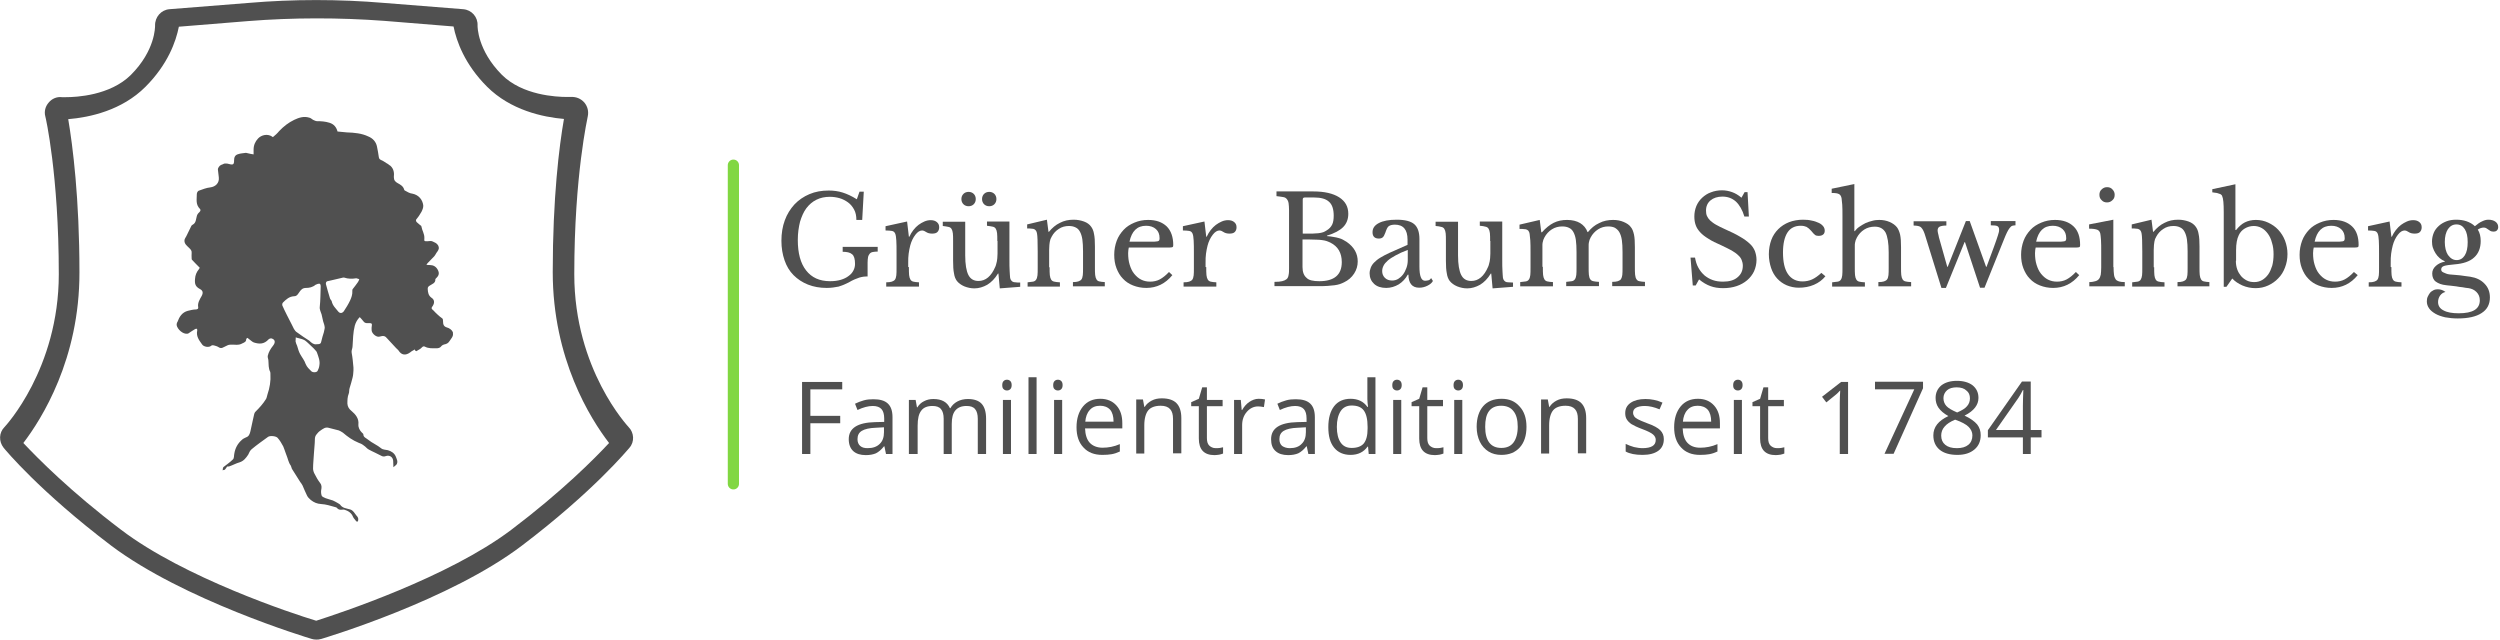 <?xml version="1.0" encoding="UTF-8" standalone="no"?>
<!DOCTYPE svg PUBLIC "-//W3C//DTD SVG 1.1//EN" "http://www.w3.org/Graphics/SVG/1.1/DTD/svg11.dtd">
<svg width="100%" height="100%" viewBox="0 0 1114 285" version="1.1" xmlns="http://www.w3.org/2000/svg" xmlns:xlink="http://www.w3.org/1999/xlink" xml:space="preserve" xmlns:serif="http://www.serif.com/" style="fill-rule:evenodd;clip-rule:evenodd;stroke-linecap:round;stroke-miterlimit:10;">
    <g>
        <path d="M140.9,285C140.2,285 139.5,284.9 138.9,284.7C136.5,284 81.6,267.3 49.5,243.1C17.7,219 2.3,200.4 1.6,199.5C-0.6,196.7 -0.5,192.8 2,190.3C2.3,190 26.2,164.4 26.2,122.2C26.2,77.8 20.3,52.1 20.2,51.9C19.6,49.7 20.2,47.4 21.7,45.7C23.1,44 25.3,43 27.6,43.3L29.4,43.3C33.9,43.3 49,42.6 58.3,33.4C69.2,22.5 69.1,12 69.1,11.4C69,7.6 71.8,4.4 75.5,4.1L110.8,1.3C130.7,-0.4 151,-0.4 171.1,1.3L206.4,4.1C210.2,4.4 213,7.6 212.8,11.4C212.8,11.8 212.7,22.3 223.6,33.3C232.8,42.5 248,43.2 252.5,43.2L254.5,43.2C256.7,43.1 258.8,43.9 260.4,45.7C261.8,47.4 262.4,49.6 261.9,51.9C261.9,52.2 255.9,78 255.9,122.2C255.9,164.7 279.9,190 280.1,190.3C282.6,192.8 282.8,196.9 280.5,199.5C279.8,200.3 264.4,219 232.6,243.1C200.5,267.5 145.4,284 143.2,284.7C142.1,285 141.6,285 140.9,285ZM10.4,197.4C17,204.4 31.4,219 54,236.1C82,257.4 130.2,273.4 140.9,276.6C151.5,273.2 199.7,257.3 227.8,236.1C250.4,219 264.9,204.4 271.4,197.4C263.1,186.6 246.3,160 246.3,121.2C246.3,88.1 249.2,64.9 251.3,53C241.9,52.2 227.5,49.1 217,38.6C207.1,28.7 203.4,18.4 202.1,11.8L171.3,9.3C151.1,7.8 130.7,7.8 110.5,9.4L79.7,11.9C78.4,18.5 74.8,28.7 64.8,38.7C54.3,49.2 40,52.3 30.4,53.1C32.4,64.9 35.4,88.3 35.4,121.3C35.5,160 18.5,186.8 10.4,197.4Z" style="fill:rgb(80,80,80);fill-rule:nonzero;"/>
        <path d="M113,68.8L113,66.7C113,64.7 113.7,63.1 115,61.7C116.4,60.2 119.3,59.3 121.6,61.1C122.6,60.3 123.6,59.4 124.4,58.4C126.4,56.3 128.6,54.6 131.1,53.4C133.2,52.4 135.4,51.7 137.7,52.4C138.4,52.5 139,53.1 139.5,53.4C140.1,53.7 140.8,54 141.3,54C143.1,54 144.9,54.1 146.8,54.7C148.8,55.3 149.9,56.7 150.4,58.6C151.8,58.7 153.2,58.9 154.6,59C157.8,59.1 161.2,59.4 164.1,60.8C166.1,61.6 167.6,63.2 168,65.4C168.3,66.9 168.6,68.5 168.8,70C168.9,70.7 169.2,71 169.8,71.3C170.9,71.7 171.9,72.6 172.9,73.1C173.3,73.4 173.6,73.7 174,73.9C175.5,75.3 175.7,77.1 175.5,78.9C175.5,80.3 176.1,81 177.2,81.6C178.5,82.3 179.7,83 180.1,84.5C180.1,84.6 180.2,84.8 180.4,84.9C181.5,85.5 182.6,86.2 183.8,86.3C186.7,86.9 188.3,89.1 188.6,91.5C188.7,92.5 188.2,93.6 187.8,94.4C187.1,95.7 186.3,96.8 185.4,97.9C185.3,98.2 185.4,98.7 185.7,99C186.1,99.4 186.7,99.8 187.2,100.3C187.5,100.4 187.8,100.7 187.8,101C188.1,102.8 189.2,104.2 189.1,106.2C189,107.5 189,107.5 190.4,107.5C191.2,107.5 192.1,107.2 192.8,107.6C193.6,108 194.6,108.3 195.2,109.3C195.8,110.4 195.6,111.1 194.9,112.1C194.3,112.8 194.1,113.5 193.5,114.2C192.5,115.3 191.4,116.3 190.4,117.4C190.3,117.5 190.3,117.7 190,118C190.6,118.1 191.1,118.1 191.5,118.1C193,118.1 194.2,118.7 195,120.1C195.8,121.5 195.7,122.6 194.6,123.7C194.3,124 194,124.3 194,124.4C194.1,126.2 192.6,126.5 191.6,127.2C190.9,127.6 190.5,128 190.6,128.9C190.7,130.4 190.9,131.7 192.3,132.7C193.6,133.5 193.7,134.9 192.9,136.2C192.1,137.3 192.1,137.5 193.2,138.4C193.8,139 194.2,139.5 194.9,140.1C195.6,140.8 196.4,141.4 197.1,141.9C197.4,142.2 197.4,142.7 197.4,143C197.4,144.7 197.8,145.5 199.1,145.9C200.2,146.2 201.3,146.9 201.8,148C201.9,148.6 201.9,149.3 201.7,149.8C201.4,150.6 200.7,151.3 200.3,152C199.7,153 198.9,153.3 197.9,153.5C197.5,153.6 197.1,153.8 196.8,154.1C196.1,155.1 195.3,155.2 194.3,155.2C192.6,155.2 190.9,155.3 189.4,154.5C188.4,153.9 187.9,155.1 187.2,155.5C186.6,155.8 186.1,156.2 185.5,156.5C185.4,156.5 185.1,156.2 184.9,156.1L184.9,155.7C184.2,156.1 183.5,156.4 182.8,157C180.8,158.5 178.9,158.3 177.6,156.2C177.3,155.8 176.9,155.5 176.5,155.1C175.2,153.7 174,152.4 172.7,151C171.6,149.6 170.9,149.5 169.1,150C167.8,150.4 165.7,148.7 165.6,147.2C165.5,146.5 165.6,145.7 165.7,145C165.8,144.3 165.6,144 164.9,144L163.8,144C163,144 162.4,143.9 161.8,143C161.4,142.4 160.8,141.9 160.3,141.3C159.2,142.4 158.5,143.7 158.1,145.1C157.3,148.2 157.3,151.3 157.1,154.3C157.1,155.3 156.5,156.1 156.7,157.2C157.1,159.3 157.3,161.5 157.5,163.8L157.5,165.1C157.4,166.2 157.4,167.2 157.1,168.3C156.7,169.8 156.3,171.4 155.8,172.9C155.5,173.7 155.7,174.7 155.4,175.4C154.8,176.9 154.8,178.3 154.8,179.9C154.9,181.3 155.6,182.3 156.6,183.1C158.4,184.6 160,186.5 159.7,189.1C159.6,190.5 160.3,191.8 161.2,192.7C161.5,193 161.9,193.3 161.9,193.5C161.9,194.9 163.2,195.2 164,195.9C165.8,197.4 168.1,198.3 169.9,199.8C170.6,200.4 171.9,200.4 172.8,200.6C174.3,201 175.7,201.9 176.3,203.3C176.7,204.4 177.6,205.8 176.6,207.1C176.3,207.4 175.9,207.7 175.3,208.2C175.3,207.1 175.2,206.2 175.2,205.4C175.1,203.7 173.7,202.7 172,203.2C171.3,203.5 170.6,203.5 169.9,203.1C168.1,202.1 166.1,201.3 164.3,200.3C163.5,199.9 162.9,199 162.2,198.6C161.5,198 160.7,197.6 159.8,197.3C157.1,196.2 154.9,194.6 152.8,192.8C152.2,192.4 151.5,192 151,191.8C149.6,191.4 148.1,191.1 146.7,190.7C145,190.1 143.9,191.1 142.6,192C142,192.4 141.5,193 141.1,193.5C140.5,194.2 140.3,194.9 140.3,195.9C140.3,197.9 140,199.8 139.9,201.9C139.8,204.1 139.5,206.5 139.5,208.8C139.5,209.6 139.8,210.5 140.2,211.2C140.9,212.6 141.7,214 142.7,215.3C143.5,216.4 143.3,217.4 143.1,218.5C143,219.3 143.1,220.3 143.4,221C143.7,221.4 144.4,221.7 145.1,222C146.1,222.4 147.2,222.6 148.3,223C149,223.3 149.7,223.7 150.4,224.1C150.8,224.4 151.2,224.5 151.5,224.8C152.6,226.5 154.4,226.5 156,227C157.4,227.4 158,228.7 158.8,229.7C159.4,230.3 159.8,231 159.6,231.8C159.6,232.1 159.5,232.4 159.3,232.4C159,232.4 158.7,232.4 158.6,232.1C158.2,231.5 157.6,231 157.3,230.3C156.6,228.5 155.1,227.6 153.4,227.1C153.1,227 152.8,227.1 152.6,227.1C151.6,227.2 150.8,227.2 150.1,226.3C150,226.2 149.8,226 149.5,226C147.4,225.4 145.2,224.7 143.1,224.6C141.3,224.5 139.9,223.9 138.5,222.8C137.8,222.2 137.1,221.5 136.8,220.8C136.1,219.4 135.5,217.9 134.8,216.3C134.5,215.7 134.1,215.2 133.8,214.8C132.5,212.8 131.4,211 130.2,209.1C129.9,208.7 129.9,208.1 129.6,207.6L129.6,207.5C128.5,206.1 128.3,204.3 127.6,202.7C127.5,202.4 127.3,202 127.2,201.6C126.9,200.8 126.6,199.8 126.2,198.9C125.5,197.6 124.7,196.2 123.7,195.1C123,194.3 120.3,194 119.4,194.7C116.9,196.5 114.5,198.2 112.1,200.2C111.4,200.8 111,201.7 110.6,202.6C109.6,204.1 108.6,205.4 106.8,206C105.3,206.4 103.7,207.3 102.2,207.8C101.9,207.9 101.5,207.9 101.2,207.9C100.9,208.3 100.6,208.9 100.2,209.3C100.1,209.4 99.5,209.4 99.2,209.6C99.3,209 99.3,208.3 99.6,208.1C101,207 102.5,206 103.8,204.7C104.4,204.1 104.2,203 104.4,202.2C104.8,199.7 105.9,197.6 107.9,195.9C108.3,195.5 109,195.2 109.6,194.9C110.9,194.5 111.3,193.4 111.6,192.1C111.9,190.6 112.3,189 112.6,187.5C112.9,186.5 113,185.4 113.3,184.4C113.4,184.1 113.6,183.7 113.7,183.6C115.5,181.8 117.2,180 118.6,177.7C118.9,177.1 119,176.3 119.2,175.7C120.2,172.8 120.7,169.8 120.5,166.7C120.5,166.4 120.5,166 120.4,165.7C119.6,164.2 119.7,162.3 119.6,160.7C119.6,160 119.2,159.4 119.3,158.6C119.7,156.8 120.6,155.4 121.7,154C122.8,152.6 122.7,151.3 121,150.8C120.7,150.7 120,150.9 119.7,151.2C117.7,153.4 115.6,153.4 113.1,152.6C112.3,152.3 111.6,151.5 110.7,150.9C110.6,150.8 110.3,150.5 110.1,150.6C110,150.7 109.7,151 109.7,151.2C109.7,152.3 108.9,152.6 108,153C106.2,154.1 104.4,153.4 102.5,153.6C101.8,153.6 101.1,154 100.5,154.3C99.5,154.7 98.7,155.6 97.4,154.7C96.8,154.3 96,154.1 95.3,153.9C95,153.8 94.5,153.8 94.2,154C93.2,155 90.7,154.6 90,153.4C88.7,151.6 87.3,149.8 87.9,147.2C87.9,146.9 87.8,146.5 87.8,146.5C87.5,146.5 87.2,146.5 87,146.6C86,147.2 84.9,147.9 83.9,148.6C83.8,148.6 83.6,148.7 83.5,148.7C81.5,149 79,146.7 78.7,144.8C78.7,144.4 78.8,143.8 79.1,143.4C79.9,141.2 81.1,139.2 83.7,138.5C85,138.2 86.1,137.9 87.2,137.9C87.9,137.9 88.5,137.6 88.3,136.8C88,135 89,133.4 89.8,132C90.6,130.6 90.5,129.5 89.1,128.8C87.1,127.7 86.7,126.6 86.9,124.3C87,122.6 87.6,121.2 88.6,120C88.9,119.7 88.9,119.4 89,119.3C87.7,118 86.6,116.9 85.5,115.7C85.4,115.6 85.4,115.3 85.4,115.1C85.4,114.3 85.3,113.6 85.4,112.7C85.5,111.7 85,111.2 84.3,110.5C83.3,109.5 82.1,108.7 82.2,107.1C82.2,106.4 82.8,105.8 83,105.3C83.7,103.8 84.5,102.2 85.2,100.8C85.3,100.5 85.6,100.2 85.9,100.1C87.4,99.3 87.3,97.6 87.7,96.3C87.8,95.7 88.3,95 88.8,94.6C89.4,94 89.5,93.5 89.1,93.1C87.1,91.1 87.7,88.9 87.7,86.5C87.7,85.9 88.1,85.2 88.5,85C90.2,84.4 91.9,83.7 93.7,83.5C96.1,83.2 97.8,81.5 97.5,79C97.4,77.9 97.2,76.8 97.1,75.6C97,74.9 97.8,73.8 98.5,73.5C98.9,73.4 99.5,73.1 99.9,72.9C100.3,72.8 100.9,72.9 101.3,72.9C102,73 102.6,73.3 103.3,73.3C104.3,73.3 104.3,72.3 104.3,71.6C104.3,70.1 104.7,69.1 106.1,68.7C107.2,68.3 108.5,68.3 109.6,68.1C111.4,68.5 112.1,68.7 113,68.8ZM141,153.4C142.7,153.4 143,153.1 143.2,152C143.5,150.7 143.9,149.3 144.3,148.1C144.4,147.4 144.7,146.6 144.7,145.9C144.6,144.9 144.3,144.1 144,143.2C143.7,142.2 143.6,141.1 143.3,140.1C143,139 142.3,138 142.5,136.6C142.8,133.7 142.8,130.6 142.9,127.6C142.9,126.6 142.6,126.2 141.6,126.5C141.3,126.6 140.9,126.8 140.6,126.9C139.3,128 137.8,128.3 136.4,128.3C134.9,128.3 134.2,129 133.5,130C132.9,130.8 132.4,132 131.1,132C128.9,132.1 127.5,133.4 126.1,134.8C125.8,135.1 125.7,135.6 125.8,136.1C126.4,137.5 127.1,138.9 127.8,140.3C128.5,141.7 129.3,143.2 130,144.6C130.7,145.9 131.1,147.4 132.5,148.2C134.3,149.5 136,150.7 137.8,151.8C138.9,152.9 139.9,153.6 141,153.4ZM145.2,126.5C145.8,128.6 146.3,130.7 147,132.8C147.1,133.4 147.7,133.8 147.8,134.2C148.2,136.2 149.6,137.4 150.7,138.8C151.5,139.8 152.5,139.6 153.2,138.7C154.2,137.2 155.2,135.6 156,133.9C156.6,132.6 157.1,131.2 157,129.7C157,129.4 157,129 157.1,128.9C157.9,127.8 158.8,126.8 159.5,125.7C159.8,125.3 159.9,124.9 160.1,124.4C159.7,124.3 159.3,124.1 158.8,124L158.7,124C156.9,124.3 155.2,124.3 153.4,123.7C153.1,123.6 152.8,123.7 152.4,123.8C150.4,124.2 148.5,124.8 146.4,125.2C145.6,125.3 145.2,125.5 145.2,126.5ZM131.8,150.3C131.8,151 131.7,151.6 131.7,152.1C131.8,152.8 132.1,153.4 132.4,154.1C132.8,155.4 133.1,156.6 133.7,157.7C134.5,159.2 135.7,160.6 136.2,162.2C136.8,163.6 137.7,164.4 138.7,165.4C139.4,166.1 141.1,166 141.5,165.3C141.9,164.5 142.2,163.8 142.3,162.9C142.7,160.8 141.9,159 141.2,157C141.1,156.6 140.6,156.2 140.2,155.7C139.9,155.3 139.5,155 139.1,154.6C138,153.6 137,152.5 135.9,151.7C134.9,151.1 133.8,150.9 132.7,150.6C132.5,150.6 132.2,150.5 131.8,150.3Z" style="fill:rgb(80,80,80);fill-rule:nonzero;"/>
    </g>
    <g>
        <path d="M368.4,128.3C365.3,128.3 362.5,127.8 360,126.8C357.5,125.8 355.4,124.4 353.6,122.6C351.8,120.8 350.5,118.6 349.6,116C348.7,113.4 348.2,110.5 348.2,107.3C348.2,104 348.7,100.9 349.7,98.2C350.7,95.4 352.2,93.1 354,91.1C355.9,89.1 358.1,87.6 360.7,86.5C363.3,85.4 366.1,84.9 369.3,84.9C371.5,84.9 373.6,85.2 375.5,85.8C377.4,86.4 379.6,87.4 381.8,88.8L383,85.4L384.9,85.4L384.2,98L381.6,98C381.6,96.2 381.3,94.7 380.6,93.4C379.9,92.1 379,91 377.9,90.2C376.8,89.4 375.5,88.7 374.1,88.3C372.7,87.9 371.2,87.7 369.8,87.7C367.6,87.7 365.6,88.1 363.8,89C362,89.9 360.6,91.1 359.3,92.8C358.1,94.4 357.2,96.5 356.5,98.8C355.9,101.2 355.5,103.9 355.5,106.9C355.5,112.8 356.7,117.3 359.2,120.5C361.7,123.7 365.2,125.3 369.9,125.3C371.7,125.3 373.2,125.1 374.6,124.7C376,124.3 377.2,123.7 378.1,123C379.1,122.3 379.8,121.5 380.3,120.5C380.8,119.5 381,118.6 381,117.6C381,115.5 380.6,114 379.7,113.3C378.8,112.5 377.4,112.2 375.5,112.2L375.5,110L391.1,110L391.1,112.1C390.2,112.1 389.5,112.2 388.9,112.3C388.3,112.4 387.8,112.7 387.5,113.1C387.2,113.5 386.9,114 386.8,114.6C386.7,115.2 386.6,116 386.6,117L386.6,123.2C385.9,123.2 385.3,123.2 384.7,123.3C384.1,123.4 383.5,123.5 382.9,123.7C382.3,123.9 381.6,124.2 380.8,124.5C380,124.8 379.2,125.3 378.1,125.9C376.8,126.6 375.3,127.2 373.7,127.7C372.2,128 370.4,128.3 368.4,128.3Z" style="fill:rgb(80,80,80);fill-rule:nonzero;"/>
        <path d="M405,119C405,120.5 405,121.7 405.1,122.6C405.2,123.5 405.4,124.1 405.7,124.6C406,125.1 406.5,125.4 407,125.5C407.6,125.6 408.4,125.8 409.5,125.8L409.5,127.7L394.9,127.7L394.9,125.8C396,125.8 396.8,125.7 397.4,125.5C398,125.3 398.5,125 398.8,124.6C399.1,124.2 399.3,123.5 399.4,122.7C399.5,121.9 399.5,120.8 399.5,119.4L399.5,113C399.5,110.5 399.5,108.6 399.4,107.2C399.3,105.8 399.2,104.8 398.9,104.1C398.6,103.4 398.1,103 397.4,102.9C396.7,102.8 395.8,102.7 394.6,102.7L394.6,100.8L404.2,98.7L405,105.5L405.2,105.5C405.7,104.4 406.3,103.4 407,102.5C407.7,101.6 408.5,100.8 409.3,100.2C410.1,99.6 411,99.1 411.9,98.7C412.8,98.3 413.8,98.1 414.7,98.1C415.9,98.1 416.8,98.4 417.5,99C418.2,99.6 418.5,100.3 418.5,101.3C418.5,102.2 418.2,102.9 417.7,103.4C417.2,103.9 416.4,104.1 415.3,104.1C414.7,104.1 414.2,104 413.8,103.9C413.4,103.8 413,103.6 412.7,103.4C412.4,103.2 412.1,103.1 411.8,102.9C411.5,102.8 411.2,102.7 410.9,102.7C409.9,102.7 408.9,103.3 407.9,104.6C406.9,105.9 406.1,107.5 405.6,109.4C405.3,110.5 405.1,111.7 404.9,113C404.7,114.3 404.7,115.7 404.7,117.2L404.7,119L405,119Z" style="fill:rgb(80,80,80);fill-rule:nonzero;"/>
        <path d="M444.4,107.4C444.4,105.9 444.4,104.7 444.3,103.9C444.2,103 444,102.4 443.7,101.9C443.4,101.4 442.9,101.1 442.3,101C441.7,100.9 440.9,100.7 439.8,100.6L439.8,98.7L449.8,98.7L449.8,115.6C449.8,117.7 449.8,119.4 449.9,120.7C450,122 450,123 450.1,123.7C450.2,124.2 450.3,124.6 450.5,124.8C450.7,125.1 450.9,125.3 451.2,125.5C451.5,125.7 452,125.8 452.5,125.8C453,125.9 453.7,125.9 454.6,125.9L454.6,127.8L445.5,128.5L444.9,121.9L444.7,121.9C443.3,124.2 441.7,125.8 439.9,126.9C438.1,127.9 436.2,128.5 434.2,128.5C432.7,128.5 431.2,128.2 429.7,127.6C428.3,127 427.2,126.2 426.4,125.2C425.8,124.4 425.3,123.3 425.1,121.8C424.8,120.4 424.7,118.5 424.7,116.2L424.7,107.5C424.7,106 424.7,104.8 424.6,104C424.5,103.1 424.3,102.5 424,102C423.7,101.5 423.2,101.2 422.6,101.1C422,101 421.2,100.8 420.1,100.7L420.1,98.8L430.1,98.8L430.1,113.8C430.1,117.8 430.6,120.7 431.5,122.5C432.4,124.3 433.9,125.2 436,125.2C439.2,125.2 441.7,123.1 443.5,118.9C443.7,118.5 443.8,118.1 443.9,117.7C444,117.3 444.1,116.9 444.2,116.5C444.3,116.1 444.3,115.6 444.4,115C444.4,114.5 444.5,113.8 444.5,113L444.5,107.4L444.4,107.4ZM428.4,88.7C428.4,87.8 428.7,87 429.3,86.4C429.9,85.8 430.7,85.5 431.6,85.5C432.5,85.5 433.3,85.8 433.9,86.4C434.5,87 434.8,87.8 434.8,88.7C434.8,89.6 434.5,90.4 433.9,91C433.3,91.6 432.5,91.9 431.6,91.9C430.7,91.9 429.9,91.6 429.3,91C428.7,90.4 428.4,89.6 428.4,88.7ZM437.6,88.7C437.6,87.8 437.9,87 438.5,86.4C439.1,85.8 439.9,85.5 440.8,85.5C441.7,85.5 442.5,85.8 443.1,86.4C443.7,87 444,87.8 444,88.7C444,89.6 443.7,90.4 443.1,91C442.5,91.6 441.7,91.9 440.8,91.9C439.9,91.9 439.1,91.6 438.5,91C437.9,90.4 437.6,89.6 437.6,88.7Z" style="fill:rgb(80,80,80);fill-rule:nonzero;"/>
        <path d="M467.7,119.1C467.7,120.6 467.7,121.8 467.8,122.6C467.9,123.5 468.1,124.1 468.4,124.6C468.7,125.1 469.2,125.4 469.8,125.5C470.4,125.6 471.2,125.8 472.3,125.8L472.3,127.7L457.9,127.7L457.9,125.8C458.9,125.7 459.7,125.6 460.3,125.5C460.9,125.4 461.4,125.1 461.7,124.6C462,124.2 462.2,123.5 462.3,122.7C462.4,121.9 462.4,120.8 462.4,119.4L462.4,112.1C462.4,107.7 462.3,105.1 462.1,104.1C462,103.6 461.9,103.2 461.7,102.9C461.5,102.6 461.3,102.4 461,102.2C460.7,102 460.2,101.9 459.7,101.9C459.2,101.8 458.5,101.8 457.7,101.8L457.7,100L466.5,97.9L467.2,103.3L467.4,103.3C468.8,101.6 470.4,100.2 472.3,99.3C474.2,98.3 476.2,97.9 478.4,97.9C480.1,97.9 481.6,98.2 483,98.7C484.4,99.2 485.5,100 486.2,101C486.8,101.8 487.3,102.9 487.5,104.3C487.8,105.6 487.9,107.5 487.9,109.8L487.9,119C487.9,120.5 487.9,121.7 488,122.5C488.1,123.4 488.3,124 488.6,124.5C488.9,125 489.3,125.3 489.9,125.4C490.5,125.5 491.3,125.7 492.3,125.7L492.3,127.6L478.1,127.6L478.1,125.7C479.1,125.7 479.9,125.6 480.5,125.4C481.1,125.2 481.6,124.9 481.9,124.5C482.2,124.1 482.4,123.4 482.5,122.6C482.6,121.8 482.6,120.7 482.6,119.3L482.6,112C482.6,109.9 482.5,108.1 482.3,106.7C482.1,105.3 481.7,104.1 481.2,103.2C480.7,102.3 480.1,101.7 479.2,101.3C478.4,100.9 477.4,100.7 476.3,100.7C474.7,100.7 473.1,101.1 471.8,102C470.4,102.9 469.4,104 468.6,105.5C468.4,105.9 468.3,106.2 468.1,106.5C468,106.8 467.9,107.2 467.8,107.7C467.7,108.1 467.7,108.6 467.6,109.2C467.6,109.8 467.5,110.5 467.5,111.4L467.5,119.1L467.7,119.1Z" style="fill:rgb(80,80,80);fill-rule:nonzero;"/>
        <path d="M522.4,122.6C519.3,126.4 515.4,128.3 510.8,128.3C508.6,128.3 506.7,127.9 504.9,127.2C503.1,126.5 501.6,125.5 500.4,124.2C499.1,122.9 498.2,121.3 497.5,119.5C496.8,117.7 496.5,115.7 496.5,113.5C496.5,111.3 496.9,109.2 497.6,107.3C498.3,105.4 499.4,103.8 500.7,102.4C502,101 503.6,100 505.5,99.2C507.4,98.4 509.4,98 511.6,98C515.2,98 517.9,99 519.9,100.9C521.8,102.8 522.8,105.6 522.8,109.2C522.8,109.7 522.7,110 522.5,110.1C522.3,110.2 521.8,110.3 521.1,110.3L503,110.3C502.9,110.6 502.9,111 502.8,111.4C502.8,111.8 502.7,112.3 502.7,112.8C502.7,114.7 502.9,116.4 503.4,118C503.9,119.6 504.5,120.9 505.4,122C506.3,123.1 507.3,124 508.5,124.6C509.7,125.2 511,125.5 512.5,125.5C514,125.5 515.5,125.2 516.8,124.5C518.1,123.8 519.5,122.7 520.9,121.2L522.4,122.6ZM513.4,107.7C514.1,107.7 514.7,107.7 515.2,107.6C515.6,107.6 516,107.5 516.2,107.4C516.4,107.3 516.6,107.1 516.6,106.9C516.7,106.7 516.7,106.4 516.7,106.1C516.7,104.4 516.2,103.1 515.1,102.1C514,101.1 512.5,100.6 510.7,100.6C506.7,100.6 504.3,103 503.3,107.7L513.4,107.7Z" style="fill:rgb(80,80,80);fill-rule:nonzero;"/>
        <path d="M537.5,119C537.5,120.5 537.5,121.7 537.6,122.6C537.7,123.5 537.9,124.1 538.2,124.6C538.5,125.1 539,125.4 539.5,125.5C540.1,125.6 540.9,125.8 542,125.8L542,127.7L527.4,127.7L527.4,125.8C528.5,125.8 529.3,125.7 529.9,125.5C530.5,125.3 531,125 531.3,124.6C531.6,124.2 531.8,123.5 531.9,122.7C532,121.9 532,120.8 532,119.4L532,113C532,110.5 532,108.6 531.9,107.2C531.8,105.8 531.7,104.8 531.4,104.1C531.1,103.4 530.6,103 529.9,102.9C529.2,102.8 528.3,102.7 527.1,102.7L527.1,100.8L536.7,98.7L537.5,105.5L537.7,105.5C538.2,104.4 538.8,103.4 539.5,102.5C540.2,101.6 541,100.8 541.8,100.2C542.6,99.6 543.5,99.1 544.4,98.7C545.3,98.3 546.3,98.1 547.2,98.1C548.4,98.1 549.3,98.4 550,99C550.7,99.6 551,100.3 551,101.3C551,102.2 550.7,102.9 550.2,103.4C549.7,103.9 548.9,104.1 547.8,104.1C547.2,104.1 546.7,104 546.3,103.9C545.9,103.8 545.5,103.6 545.2,103.4C544.9,103.2 544.6,103.1 544.3,102.9C544,102.8 543.7,102.7 543.4,102.7C542.4,102.7 541.4,103.3 540.4,104.6C539.4,105.9 538.6,107.5 538.1,109.4C537.8,110.5 537.6,111.7 537.4,113C537.2,114.3 537.2,115.7 537.2,117.2L537.2,119L537.5,119Z" style="fill:rgb(80,80,80);fill-rule:nonzero;"/>
        <path d="M567.9,127.7L567.9,125.6C569.3,125.6 570.5,125.5 571.3,125.3C572.2,125.1 572.8,124.8 573.3,124.4C573.8,124 574.1,123.3 574.2,122.5C574.4,121.7 574.4,120.6 574.4,119.4L574.4,93.7C574.4,92.4 574.3,91.4 574.2,90.6C574.1,89.8 573.8,89.2 573.4,88.7C573,88.2 572.5,87.9 571.7,87.8C570.9,87.7 570,87.5 568.8,87.4L568.8,85.3L585.2,85.3C590.2,85.3 594,86.2 596.7,87.9C599.5,89.7 600.8,92.1 600.8,95.3C600.8,97.7 600,99.7 598.5,101.2C597,102.7 594.6,104 591.3,105L591.3,105.2C592.4,105.3 593.4,105.4 594.3,105.6C595.1,105.7 595.9,105.9 596.6,106.1C597.3,106.3 597.9,106.5 598.4,106.8C599,107.1 599.5,107.4 600.1,107.8C603.4,110.1 605,113 605,116.5C605,118.4 604.5,120.2 603.4,121.9C602.3,123.6 600.8,124.9 598.9,125.8C598.3,126.1 597.6,126.4 597,126.6C596.3,126.8 595.6,127 594.7,127.1C593.8,127.2 592.8,127.3 591.6,127.4C590.4,127.5 589.1,127.5 587.5,127.5L567.9,127.5L567.9,127.7ZM583.4,104.1C584.5,104.1 585.5,104.1 586.3,104C587.1,104 587.7,103.9 588.3,103.8C588.8,103.7 589.3,103.6 589.8,103.4C590.2,103.2 590.7,103 591.1,102.7C592.3,102 593.1,101.1 593.6,100.1C594.1,99.1 594.3,97.7 594.3,96.1C594.3,93.2 593.6,91.1 592.2,89.9C590.8,88.6 588.6,88 585.6,88L581.4,88C580.8,88 580.5,88.3 580.5,88.9L580.5,104.1L583.4,104.1ZM587.9,125.3C594.5,125.3 597.9,122.5 597.9,116.8C597.9,112.7 596.2,109.8 592.8,108.1C592.2,107.8 591.6,107.6 591.1,107.4C590.5,107.2 589.9,107.1 589.2,107C588.5,106.9 587.6,106.8 586.6,106.8C585.6,106.8 584.4,106.7 582.9,106.7L580.4,106.7L580.4,119C580.4,121.2 581,122.8 582.2,123.8C583.2,124.9 585.2,125.3 587.9,125.3Z" style="fill:rgb(80,80,80);fill-rule:nonzero;"/>
        <path d="M627.2,109.1L627.2,106.8C627.2,102.3 625.3,100.1 621.5,100.1C620.9,100.1 620.3,100.2 619.9,100.3C619.5,100.4 619.1,100.6 618.8,100.8C618.5,101.1 618.2,101.4 618,101.9C617.8,102.4 617.5,103 617.3,103.7C616.9,104.8 616.5,105.5 616.1,105.8C615.7,106.1 615.2,106.3 614.4,106.3C612.6,106.3 611.6,105.4 611.6,103.5C611.6,101.7 612.5,100.4 614.4,99.4C616.3,98.4 618.9,97.9 622.4,97.9C626.1,97.9 628.7,98.6 630.2,99.9C631.7,101.2 632.5,103.4 632.5,106.5L632.5,118.8C632.5,123 633.3,125.1 635,125.1C635.5,125.1 636,125 636.5,124.9C637,124.8 637.4,124.4 637.7,123.9L638.5,125.2C638.1,126 637.3,126.7 636.1,127.3C634.9,127.9 633.7,128.2 632.4,128.2C630.8,128.2 629.6,127.7 628.8,126.7C628,125.7 627.6,124.2 627.6,122.4L627.3,122.4C626.3,124.2 625,125.6 623.3,126.7C621.6,127.7 619.7,128.3 617.7,128.3C615.4,128.3 613.6,127.7 612.3,126.5C611,125.3 610.3,123.7 610.3,121.8C610.3,120.9 610.5,120.1 610.8,119.3C611.1,118.5 611.6,117.7 612.3,117C613,116.3 613.9,115.5 615.1,114.8C616.2,114.1 617.6,113.4 619.3,112.6L627.2,109.1ZM627.2,111.4C625.1,112.2 623.3,113 621.9,113.8C620.5,114.6 619.3,115.3 618.4,116.1C617.5,116.9 616.9,117.6 616.5,118.4C616.1,119.2 615.9,120 615.9,120.8C615.9,122 616.3,123 617.1,123.8C617.9,124.6 619,125 620.3,125C621.3,125 622.1,124.8 623,124.3C623.8,123.8 624.5,123.2 625.2,122.3C625.8,121.5 626.3,120.5 626.7,119.4C627.1,118.3 627.3,117.1 627.3,115.9L627.3,111.4L627.2,111.4Z" style="fill:rgb(80,80,80);fill-rule:nonzero;"/>
        <path d="M664,107.4C664,105.9 664,104.7 663.9,103.9C663.8,103 663.6,102.4 663.3,101.9C663,101.4 662.5,101.1 661.9,101C661.3,100.8 660.5,100.7 659.4,100.6L659.4,98.7L669.4,98.7L669.4,115.6C669.4,117.7 669.4,119.4 669.5,120.7C669.6,122 669.6,123 669.7,123.7C669.8,124.2 669.9,124.6 670.1,124.8C670.3,125.1 670.5,125.3 670.8,125.5C671.1,125.7 671.6,125.8 672.1,125.8C672.6,125.8 673.3,125.9 674.2,125.9L674.2,127.8L665.1,128.5L664.5,121.9L664.3,121.9C662.9,124.2 661.3,125.8 659.5,126.9C657.7,127.9 655.8,128.5 653.8,128.5C652.3,128.5 650.8,128.2 649.3,127.6C647.9,127 646.8,126.2 646,125.2C645.4,124.4 644.9,123.3 644.7,121.8C644.4,120.4 644.3,118.5 644.3,116.2L644.3,107.5C644.3,106 644.3,104.8 644.2,104C644.1,103.1 643.9,102.5 643.6,102C643.3,101.5 642.8,101.2 642.2,101.1C641.6,100.9 640.8,100.8 639.7,100.7L639.7,98.8L649.7,98.8L649.7,113.8C649.7,117.8 650.2,120.7 651.1,122.5C652,124.3 653.5,125.2 655.6,125.2C658.8,125.2 661.3,123.1 663.1,118.9C663.3,118.5 663.4,118.1 663.5,117.7C663.6,117.3 663.7,116.9 663.8,116.5C663.9,116.1 663.9,115.6 664,115C664,114.5 664.1,113.8 664.1,113L664.1,107.4L664,107.4Z" style="fill:rgb(80,80,80);fill-rule:nonzero;"/>
        <path d="M687.5,118.9C687.5,120.4 687.5,121.7 687.6,122.5C687.7,123.3 687.9,124 688.2,124.5C688.5,125 689,125.3 689.5,125.4C690.1,125.5 690.9,125.7 692,125.7L692,127.6L677.4,127.6L677.4,125.7C678.5,125.6 679.3,125.5 679.9,125.4C680.5,125.3 681,125 681.3,124.5C681.6,124.1 681.8,123.4 681.9,122.6C682,121.8 682,120.7 682,119.3L682,112.3C682,110.2 682,108.5 681.9,107.1C681.8,105.7 681.7,104.8 681.6,104.2C681.5,103.7 681.4,103.3 681.2,103.1C681.1,102.8 680.8,102.6 680.5,102.4C680.2,102.2 679.7,102.1 679.2,102.1C678.7,102 678,102 677.1,102L677.1,100.1L686.1,98L686.8,103.5L687.1,103.5C688.8,101.6 690.5,100.2 692.3,99.3C694.1,98.4 696.1,98 698.3,98C700.6,98 702.6,98.5 704.1,99.4C705.6,100.3 706.8,101.7 707.4,103.4L707.6,103.4C709,101.7 710.6,100.3 712.6,99.4C714.5,98.4 716.6,98 718.8,98C720.5,98 722.1,98.3 723.5,98.9C724.9,99.5 726,100.2 726.7,101.2C727.4,102 727.8,103.2 728.1,104.5C728.4,105.8 728.5,107.8 728.5,110.1L728.5,118.8C728.5,120.3 728.5,121.5 728.6,122.4C728.7,123.3 728.9,124 729.2,124.4C729.5,124.9 729.9,125.2 730.5,125.3C731.1,125.4 731.9,125.6 733,125.6L733,127.5L718.4,127.5L718.4,125.6C719.4,125.6 720.3,125.5 720.9,125.3C721.5,125.1 722,124.8 722.3,124.4C722.6,123.9 722.8,123.3 722.9,122.5C723,121.7 723,120.6 723,119.2L723,112.3C723,110.2 722.9,108.4 722.7,107C722.5,105.6 722.1,104.4 721.6,103.5C721.1,102.6 720.4,102 719.6,101.5C718.8,101.1 717.8,100.9 716.6,100.9C715,100.9 713.5,101.3 712.1,102.2C710.7,103.1 709.6,104.3 708.8,105.8C708.6,106.2 708.5,106.5 708.3,106.9C708.2,107.2 708.1,107.6 708,108.1C707.9,108.5 707.9,109 707.9,109.6L707.9,118.8C707.9,120.3 707.9,121.5 708,122.4C708.1,123.3 708.3,124 708.6,124.4C708.9,124.9 709.4,125.2 710,125.3C710.6,125.4 711.5,125.6 712.5,125.6L712.5,127.5L697.9,127.5L697.9,125.6C698.9,125.5 699.8,125.4 700.4,125.3C701,125.2 701.5,124.9 701.8,124.4C702.1,124 702.3,123.3 702.4,122.5C702.5,121.7 702.5,120.6 702.5,119.2L702.5,112.3C702.5,110.2 702.4,108.4 702.2,106.9C702,105.5 701.6,104.3 701.1,103.4C700.6,102.5 700,101.9 699.1,101.5C698.3,101.1 697.3,100.9 696.1,100.9C694.5,100.9 692.9,101.3 691.5,102.2C690.1,103.1 689,104.3 688.2,105.8C688,106.2 687.9,106.5 687.7,106.9C687.6,107.2 687.5,107.6 687.4,108.1C687.3,108.5 687.3,109 687.3,109.6L687.3,118.9L687.5,118.9Z" style="fill:rgb(80,80,80);fill-rule:nonzero;"/>
        <path d="M753.3,114.8L755.3,114.8C755.6,116.4 756,117.9 756.8,119.3C757.5,120.6 758.4,121.7 759.5,122.7C760.6,123.6 761.8,124.3 763.2,124.8C764.6,125.3 766.1,125.5 767.8,125.5C770.5,125.5 772.7,124.9 774.2,123.6C775.8,122.3 776.6,120.6 776.6,118.4C776.6,117.5 776.4,116.6 776.1,115.9C775.8,115.1 775.3,114.4 774.5,113.7C773.8,113 772.8,112.3 771.6,111.6C770.4,110.9 768.8,110.2 767,109.3C764.7,108.3 762.8,107.4 761.3,106.4C759.8,105.5 758.5,104.5 757.6,103.5C756.7,102.5 756,101.5 755.6,100.3C755.2,99.2 755,97.9 755,96.5C755,94.8 755.3,93.3 755.9,91.8C756.5,90.4 757.4,89.1 758.5,88.1C759.6,87.1 760.9,86.2 762.4,85.7C763.9,85.1 765.6,84.8 767.3,84.8C768.9,84.8 770.4,85.1 771.8,85.6C773.2,86.1 774.6,86.9 776,88.1L777.4,85.6L778.7,85.6L779.3,96.5L777.3,96.5C776.4,93.5 775.1,91.3 773.5,89.8C771.8,88.3 769.8,87.6 767.5,87.6C765.3,87.6 763.5,88.2 762.2,89.3C760.9,90.4 760.2,91.9 760.2,93.8C760.2,94.7 760.3,95.5 760.6,96.2C760.9,96.9 761.4,97.6 762,98.2C762.7,98.8 763.5,99.5 764.6,100.1C765.7,100.7 767,101.4 768.6,102.1C771.3,103.3 773.6,104.4 775.4,105.5C777.2,106.5 778.6,107.6 779.7,108.6C780.8,109.6 781.5,110.7 782,111.9C782.4,113.1 782.7,114.3 782.7,115.8C782.7,117.6 782.3,119.3 781.6,120.9C780.9,122.4 779.8,123.8 778.5,124.9C777.2,126 775.6,126.9 773.8,127.5C772,128.1 770,128.4 767.8,128.4C765.7,128.4 763.8,128.1 762.2,127.5C760.5,126.9 758.8,125.9 757.1,124.5L755.6,127.2L754.3,127.2L753.3,114.8Z" style="fill:rgb(80,80,80);fill-rule:nonzero;"/>
        <path d="M813.4,123.1C812.1,124.7 810.4,126 808.3,126.9C806.2,127.8 804,128.2 801.5,128.2C799.6,128.2 797.8,127.8 796.1,127.1C794.5,126.4 793.1,125.4 791.9,124.1C790.7,122.8 789.8,121.2 789.2,119.4C788.6,117.6 788.2,115.5 788.2,113.3C788.2,111 788.6,108.8 789.3,106.9C790,105 791.1,103.4 792.4,102.1C793.7,100.8 795.4,99.7 797.2,99C799,98.3 801.2,97.9 803.4,97.9C804.8,97.9 806.1,98 807.3,98.3C808.5,98.5 809.5,98.9 810.4,99.3C811.3,99.7 811.9,100.2 812.4,100.8C812.9,101.4 813.1,102.1 813.1,102.8C813.1,103.5 812.9,104.1 812.4,104.5C811.9,104.9 811.3,105.1 810.4,105.1C809.7,105.1 809.2,105 808.8,104.7C808.4,104.4 807.8,103.8 807.1,102.9C806.4,102.1 805.7,101.5 805,101.1C804.3,100.8 803.5,100.6 802.4,100.6C799.8,100.6 797.8,101.6 796.5,103.6C795.2,105.6 794.5,108.6 794.5,112.5C794.5,116.7 795.2,119.9 796.7,122.1C798.2,124.3 800.4,125.4 803.2,125.4C804.7,125.4 806.2,125.1 807.5,124.5C808.8,123.9 810.2,122.9 811.6,121.6L813.4,123.1Z" style="fill:rgb(80,80,80);fill-rule:nonzero;"/>
        <path d="M826.5,119C826.5,120.5 826.5,121.7 826.6,122.6C826.7,123.5 826.9,124.1 827.2,124.6C827.5,125.1 828,125.4 828.5,125.5C829.1,125.6 829.9,125.8 831,125.8L831,127.7L816.4,127.7L816.4,125.8C817.5,125.7 818.3,125.6 818.9,125.5C819.5,125.4 820,125.1 820.3,124.6C820.6,124.2 820.8,123.5 820.9,122.7C821,121.9 821,120.8 821,119.4L821,96.4C821,94.2 821,92.5 820.9,91.2C820.8,89.9 820.7,88.9 820.6,88.3C820.5,87.9 820.4,87.5 820.2,87.2C820,86.9 819.8,86.7 819.5,86.5C819.2,86.3 818.7,86.2 818.2,86.1C817.7,86 817,86 816.2,86L816.2,84.1L826.3,82L826.3,103L826.5,103C827,102.3 827.7,101.6 828.6,101C829.5,100.4 830.3,99.9 831.3,99.4C832.3,99 833.3,98.6 834.3,98.4C835.3,98.1 836.4,98 837.4,98C839.1,98 840.6,98.3 842,98.9C843.4,99.5 844.5,100.3 845.3,101.3C845.9,102.1 846.4,103.3 846.7,104.6C847,106 847.1,107.8 847.1,110.2L847.1,119C847.1,120.5 847.1,121.7 847.2,122.5C847.3,123.4 847.5,124 847.8,124.5C848.1,125 848.6,125.3 849.1,125.4C849.7,125.5 850.5,125.7 851.6,125.7L851.6,127.6L837,127.6L837,125.7C838,125.7 838.9,125.6 839.5,125.4C840.1,125.2 840.6,124.9 840.9,124.5C841.2,124.1 841.4,123.4 841.5,122.6C841.6,121.8 841.6,120.7 841.6,119.3L841.6,112.4C841.6,108.3 841.1,105.4 840.2,103.6C839.2,101.9 837.7,101 835.4,101C833.7,101 832.1,101.4 830.7,102.3C829.3,103.2 828.2,104.4 827.4,105.9C827.2,106.3 827.1,106.7 826.9,107C826.8,107.3 826.7,107.7 826.6,108.2C826.5,108.6 826.5,109.1 826.5,109.7L826.5,119Z" style="fill:rgb(80,80,80);fill-rule:nonzero;"/>
        <path d="M867.1,128.3L865.1,128.3L858,105.4C857.7,104.4 857.4,103.5 857.1,102.9C856.8,102.3 856.5,101.8 856.1,101.4C855.7,101 855.2,100.8 854.7,100.7C854.1,100.6 853.5,100.5 852.7,100.5L852.7,98.6L867.3,98.6L867.3,100.5C865.9,100.5 864.9,100.7 864.3,101C863.7,101.3 863.4,101.9 863.4,102.7C863.4,103.1 863.5,103.5 863.6,104C863.7,104.5 863.9,105.1 864,105.8L867.7,118.9L867.9,118.9L876,98.5L877.7,98.5L885,118.9L885.2,118.9L888.5,110C888.9,108.8 889.3,107.8 889.6,106.9C889.9,106.1 890.1,105.4 890.3,104.8C890.5,104.2 890.6,103.8 890.7,103.4C890.8,103 890.8,102.7 890.8,102.4C890.8,101.6 890.6,101.1 890.1,100.8C889.6,100.5 888.6,100.4 887.1,100.4L887.1,98.5L898.1,98.5L898.1,100.4C897.6,100.4 897.1,100.5 896.7,100.6C896.3,100.7 895.9,101.1 895.5,101.6C895.1,102.1 894.7,102.8 894.3,103.6C893.9,104.4 893.4,105.6 892.8,107.1L884.3,128.2L882.3,128.2L875.6,107.9L875.4,107.9L867.1,128.3Z" style="fill:rgb(80,80,80);fill-rule:nonzero;"/>
        <path d="M926.5,122.6C923.4,126.4 919.5,128.3 914.9,128.3C912.7,128.3 910.8,127.9 909,127.2C907.2,126.5 905.7,125.5 904.5,124.2C903.2,122.9 902.3,121.3 901.6,119.5C900.9,117.7 900.6,115.7 900.6,113.5C900.6,111.3 901,109.2 901.7,107.3C902.4,105.4 903.5,103.8 904.8,102.4C906.1,101 907.7,100 909.6,99.2C911.5,98.4 913.5,98 915.7,98C919.3,98 922,99 924,100.9C926,102.8 926.9,105.6 926.9,109.2C926.9,109.7 926.8,110 926.6,110.1C926.4,110.2 925.9,110.3 925.2,110.3L907.1,110.3C907,110.6 907,111 906.9,111.4C906.9,111.8 906.8,112.3 906.8,112.8C906.8,114.7 907,116.4 907.5,118C908,119.6 908.6,120.9 909.5,122C910.4,123.1 911.4,124 912.6,124.6C913.8,125.2 915.1,125.5 916.6,125.5C918.1,125.5 919.6,125.2 920.9,124.5C922.2,123.8 923.6,122.7 925,121.2L926.5,122.6ZM917.4,107.7C918.1,107.7 918.7,107.7 919.2,107.6C919.6,107.6 920,107.5 920.2,107.4C920.4,107.3 920.6,107.1 920.6,106.9C920.7,106.7 920.7,106.4 920.7,106.1C920.7,104.4 920.2,103.1 919.1,102.1C918,101.1 916.5,100.6 914.7,100.6C910.7,100.6 908.3,103 907.3,107.7L917.4,107.7Z" style="fill:rgb(80,80,80);fill-rule:nonzero;"/>
        <path d="M941.8,119C941.8,120.4 941.9,121.6 942,122.4C942.1,123.3 942.4,123.9 942.7,124.4C943,124.9 943.6,125.2 944.2,125.4C944.9,125.6 945.7,125.7 946.8,125.7L946.8,127.6L931,127.6L931,125.7C932.1,125.7 933,125.5 933.7,125.3C934.4,125.1 934.9,124.8 935.3,124.3C935.7,123.8 935.9,123.2 936.1,122.4C936.2,121.6 936.3,120.5 936.3,119.2L936.3,112.2C936.3,110.1 936.3,108.3 936.2,106.9C936.1,105.5 936,104.6 935.9,104.1C935.7,103.3 935.3,102.7 934.6,102.4C933.9,102.1 932.7,101.9 930.9,101.9L930.9,100L941.7,97.9L941.7,119L941.8,119ZM935.5,86.8C935.5,85.8 935.8,85 936.5,84.4C937.2,83.7 938,83.4 938.9,83.4C939.9,83.4 940.7,83.7 941.3,84.4C942,85.1 942.3,85.9 942.3,86.8C942.3,87.8 942,88.6 941.3,89.2C940.6,89.9 939.8,90.2 938.9,90.2C937.9,90.2 937.1,89.9 936.5,89.2C935.8,88.6 935.5,87.8 935.5,86.8Z" style="fill:rgb(80,80,80);fill-rule:nonzero;"/>
        <path d="M959.9,119.1C959.9,120.6 959.9,121.8 960,122.6C960.1,123.5 960.3,124.1 960.6,124.6C960.9,125.1 961.4,125.4 962,125.5C962.6,125.6 963.4,125.8 964.5,125.8L964.5,127.7L950.1,127.7L950.1,125.8C951.1,125.7 951.9,125.6 952.5,125.5C953.1,125.4 953.6,125.1 953.9,124.6C954.2,124.1 954.4,123.5 954.5,122.7C954.6,121.9 954.6,120.8 954.6,119.4L954.6,112.1C954.6,107.7 954.5,105.1 954.3,104.1C954.2,103.6 954.1,103.2 953.9,102.9C953.7,102.6 953.5,102.4 953.2,102.2C952.9,102 952.4,101.9 951.9,101.9C951.4,101.8 950.7,101.8 949.9,101.8L949.9,100L958.7,97.9L959.4,103.3L959.6,103.3C961,101.6 962.6,100.2 964.5,99.3C966.4,98.3 968.4,97.9 970.6,97.9C972.3,97.9 973.8,98.2 975.2,98.7C976.6,99.2 977.7,100 978.4,101C979,101.8 979.5,102.9 979.7,104.3C980,105.6 980.1,107.5 980.1,109.8L980.1,119C980.1,120.5 980.1,121.7 980.2,122.5C980.3,123.4 980.5,124 980.8,124.5C981.1,125 981.5,125.3 982.1,125.4C982.7,125.5 983.5,125.7 984.5,125.7L984.5,127.6L970.3,127.6L970.3,125.7C971.3,125.7 972.1,125.6 972.7,125.4C973.3,125.2 973.8,124.9 974.1,124.5C974.4,124.1 974.6,123.4 974.7,122.6C974.8,121.8 974.8,120.7 974.8,119.3L974.8,112C974.8,109.9 974.7,108.1 974.5,106.7C974.3,105.3 973.9,104.1 973.4,103.2C972.9,102.3 972.3,101.7 971.4,101.3C970.6,100.9 969.6,100.7 968.5,100.7C966.8,100.7 965.3,101.1 964,102C962.6,102.9 961.6,104 960.8,105.5C960.6,105.9 960.5,106.2 960.3,106.5C960.2,106.8 960.1,107.2 960,107.7C959.9,108.2 959.9,108.6 959.8,109.2C959.8,109.8 959.7,110.5 959.7,111.4L959.7,119.1L959.9,119.1Z" style="fill:rgb(80,80,80);fill-rule:nonzero;"/>
        <path d="M996.1,102.5L996.4,102.5C997.6,101 998.9,99.8 1000.3,99.1C1001.7,98.4 1003.4,98 1005.2,98C1007.2,98 1009,98.4 1010.7,99.2C1012.4,100 1013.9,101 1015.2,102.4C1016.5,103.8 1017.5,105.4 1018.2,107.2C1018.9,109.1 1019.3,111 1019.3,113.2C1019.3,115.4 1018.9,117.4 1018.2,119.2C1017.5,121.1 1016.5,122.7 1015.2,124C1013.9,125.4 1012.4,126.4 1010.7,127.2C1009,128 1007.1,128.4 1005.1,128.4C1003,128.4 1001.1,128 999.2,127.2C997.4,126.4 995.9,125.4 994.7,124.1L992.1,127.8L990.9,127.8L990.9,94.5C990.9,90.8 990.7,88.4 990.2,87.4C990.1,87.1 990,86.9 989.8,86.8C989.7,86.6 989.4,86.5 989.1,86.4C988.8,86.3 988.4,86.2 987.9,86C987.4,85.9 986.7,85.8 985.8,85.7L985.8,84.3L996.1,82.1L996.1,102.5ZM996.3,116.2C996.3,117.6 996.5,118.9 996.9,120C997.3,121.2 997.9,122.1 998.6,123C999.3,123.8 1000.2,124.5 1001.2,125C1002.2,125.5 1003.3,125.7 1004.5,125.7C1005.8,125.7 1006.9,125.4 1008,124.8C1009,124.2 1009.9,123.4 1010.7,122.3C1011.5,121.2 1012,119.9 1012.5,118.4C1012.9,116.9 1013.1,115.2 1013.1,113.3C1013.1,111.4 1012.9,109.7 1012.4,108.2C1012,106.6 1011.4,105.3 1010.6,104.2C1009.8,103.1 1008.9,102.2 1007.8,101.6C1006.7,101 1005.5,100.7 1004.3,100.7C1002.8,100.7 1001.5,101.1 1000.3,101.8C999.1,102.5 998.2,103.5 997.6,104.8C996.8,106.4 996.4,108.6 996.4,111.5L996.4,116.2L996.3,116.2Z" style="fill:rgb(80,80,80);fill-rule:nonzero;"/>
        <path d="M1050.6,122.6C1047.5,126.4 1043.6,128.3 1039,128.3C1036.8,128.3 1034.9,127.9 1033.1,127.2C1031.3,126.5 1029.8,125.5 1028.6,124.2C1027.3,122.9 1026.4,121.3 1025.7,119.5C1025,117.7 1024.7,115.7 1024.7,113.5C1024.7,111.3 1025.1,109.2 1025.8,107.3C1026.5,105.4 1027.6,103.8 1028.9,102.4C1030.2,101 1031.8,100 1033.7,99.2C1035.6,98.4 1037.6,98 1039.8,98C1043.4,98 1046.1,99 1048.1,100.9C1050.1,102.8 1051,105.6 1051,109.2C1051,109.7 1050.9,110 1050.7,110.1C1050.5,110.2 1050,110.3 1049.3,110.3L1031,110.3C1030.9,110.6 1030.9,111 1030.8,111.4C1030.8,111.8 1030.7,112.3 1030.7,112.8C1030.7,114.7 1030.9,116.4 1031.4,118C1031.9,119.6 1032.5,120.9 1033.4,122C1034.3,123.1 1035.3,124 1036.5,124.6C1037.7,125.2 1039,125.5 1040.5,125.5C1042,125.5 1043.5,125.2 1044.8,124.5C1046.1,123.8 1047.5,122.7 1048.9,121.2L1050.6,122.6ZM1041.5,107.7C1042.2,107.7 1042.8,107.7 1043.3,107.6C1043.7,107.6 1044.1,107.5 1044.3,107.4C1044.5,107.3 1044.7,107.1 1044.7,106.9C1044.8,106.7 1044.8,106.4 1044.8,106.1C1044.8,104.4 1044.3,103.1 1043.2,102.1C1042.1,101.1 1040.6,100.6 1038.8,100.6C1034.8,100.6 1032.4,103 1031.4,107.7L1041.5,107.7Z" style="fill:rgb(80,80,80);fill-rule:nonzero;"/>
        <path d="M1065.6,119C1065.6,120.5 1065.6,121.7 1065.7,122.6C1065.8,123.5 1066,124.1 1066.3,124.6C1066.6,125.1 1067.1,125.4 1067.6,125.5C1068.2,125.6 1069,125.8 1070.1,125.8L1070.1,127.7L1055.5,127.7L1055.5,125.8C1056.6,125.8 1057.4,125.7 1058,125.5C1058.6,125.3 1059.1,125 1059.4,124.6C1059.7,124.2 1059.9,123.5 1060,122.7C1060.1,121.9 1060.1,120.8 1060.1,119.4L1060.1,113C1060.1,110.5 1060.1,108.6 1060,107.2C1059.9,105.8 1059.8,104.8 1059.5,104.1C1059.2,103.4 1058.7,103 1058,102.9C1057.3,102.8 1056.4,102.7 1055.2,102.7L1055.2,100.8L1064.8,98.7L1065.6,105.5L1065.8,105.5C1066.3,104.4 1066.9,103.4 1067.6,102.5C1068.3,101.6 1069.1,100.8 1069.9,100.2C1070.7,99.6 1071.6,99.1 1072.5,98.7C1073.4,98.3 1074.4,98.1 1075.3,98.1C1076.5,98.1 1077.4,98.4 1078.1,99C1078.8,99.6 1079.1,100.3 1079.1,101.3C1079.1,102.2 1078.8,102.9 1078.3,103.4C1077.8,103.9 1077,104.1 1075.9,104.1C1075.3,104.1 1074.8,104 1074.4,103.9C1074,103.8 1073.6,103.6 1073.3,103.4C1073,103.2 1072.7,103.1 1072.4,102.9C1072.1,102.8 1071.8,102.7 1071.5,102.7C1070.5,102.7 1069.5,103.3 1068.5,104.6C1067.5,105.9 1066.7,107.5 1066.2,109.4C1065.9,110.5 1065.7,111.7 1065.5,113C1065.3,114.3 1065.3,115.7 1065.3,117.2L1065.3,119L1065.6,119Z" style="fill:rgb(80,80,80);fill-rule:nonzero;"/>
        <path d="M1091.7,122.3C1092.6,122.4 1093.4,122.4 1094.1,122.5C1094.8,122.6 1095.6,122.6 1096.3,122.7C1097,122.8 1097.7,122.9 1098.4,123C1099.1,123.1 1099.9,123.2 1100.7,123.3C1103.3,123.7 1105.5,124.7 1107.1,126.4C1108.7,128 1109.5,130.1 1109.5,132.5C1109.5,135.6 1108.3,137.9 1105.8,139.5C1103.4,141.1 1099.8,141.9 1095.2,141.9C1093.1,141.9 1091.3,141.7 1089.6,141.4C1087.9,141 1086.4,140.5 1085.2,139.8C1084,139.1 1083,138.3 1082.4,137.4C1081.7,136.4 1081.4,135.4 1081.4,134.3C1081.4,133.5 1081.5,132.8 1081.8,132.2C1082.1,131.6 1082.4,131 1082.8,130.5C1083.2,130 1083.8,129.6 1084.4,129.3C1085,129 1085.6,128.9 1086.3,128.9C1087.5,128.9 1088.7,129.3 1089.7,130.1C1088.7,130.3 1087.9,130.9 1087.3,131.7C1086.7,132.6 1086.4,133.5 1086.4,134.6C1086.4,136.2 1087.2,137.5 1088.8,138.3C1090.4,139.2 1092.7,139.6 1095.6,139.6C1101.9,139.6 1105,137.7 1105,133.8C1105,132.3 1104.5,131.1 1103.5,130.1C1102.5,129.1 1101.3,128.6 1100,128.4C1099.1,128.3 1098.2,128.2 1097.3,128C1096.4,127.9 1095.4,127.8 1094.5,127.6C1093.6,127.5 1092.8,127.4 1092,127.3C1091.2,127.2 1090.6,127.2 1090.1,127.1C1088,126.9 1086.5,126.3 1085.4,125.5C1084.3,124.7 1083.8,123.4 1083.8,121.9C1083.8,120.6 1084.3,119.5 1085.4,118.5C1086.5,117.5 1087.8,116.9 1089.4,116.6L1089.4,116.4C1088.6,116.1 1087.8,115.6 1087.1,115C1086.4,114.4 1085.8,113.7 1085.3,112.9C1084.8,112.1 1084.4,111.3 1084.1,110.4C1083.8,109.5 1083.7,108.6 1083.7,107.6C1083.7,106.2 1084,104.9 1084.5,103.7C1085,102.5 1085.8,101.5 1086.8,100.6C1087.8,99.7 1088.9,99.1 1090.2,98.6C1091.5,98.1 1093,97.9 1094.5,97.9C1096.1,97.9 1097.6,98.1 1099.1,98.6C1100.5,99.1 1101.8,99.8 1102.8,100.8C1104,99.8 1105.1,99 1106.1,98.6C1107.1,98.1 1108,97.9 1108.8,97.9C1110.1,97.9 1111.2,98.2 1112,98.8C1112.8,99.4 1113.2,100.2 1113.2,101.2C1113.2,101.8 1113,102.3 1112.6,102.7C1112.2,103.1 1111.7,103.2 1111,103.2C1110.5,103.2 1110.1,103.1 1109.7,102.9L1107.9,101.7C1107.6,101.5 1107.2,101.4 1106.8,101.4C1105.9,101.4 1105,101.7 1104.1,102.3C1105,103.7 1105.4,105.4 1105.4,107.4C1105.4,110.5 1104.4,113 1102.5,114.7C1100.6,116.5 1097.6,117.5 1093.8,117.8C1091.6,118 1090,118.2 1089.1,118.5C1088.2,118.8 1087.8,119.3 1087.8,120.1C1087.8,120.7 1088.1,121.1 1088.8,121.4C1089.5,121.7 1090.4,122.2 1091.7,122.3ZM1094.7,115.9C1096.2,115.9 1097.4,115.2 1098.3,113.8C1099.2,112.4 1099.6,110.4 1099.6,107.9C1099.6,105.4 1099.2,103.5 1098.3,102.1C1097.4,100.7 1096.2,100 1094.6,100C1093,100 1091.8,100.7 1090.8,102.1C1089.9,103.5 1089.4,105.4 1089.4,107.8C1089.4,110.2 1089.9,112.2 1090.8,113.6C1091.9,115.1 1093.1,115.9 1094.7,115.9Z" style="fill:rgb(80,80,80);fill-rule:nonzero;"/>
    </g>
    <g>
        <path d="M361.1,202.3L357.4,202.3L357.4,170.2L375.3,170.2L375.3,173.5L361.1,173.5L361.1,185.3L374.4,185.3L374.4,188.6L361.1,188.6L361.1,202.3Z" style="fill:rgb(80,80,80);fill-rule:nonzero;"/>
        <path d="M394.8,202.3L394.1,198.9L393.9,198.9C392.7,200.4 391.5,201.4 390.3,202C389.1,202.5 387.6,202.8 385.8,202.8C383.4,202.8 381.5,202.2 380.2,201C378.9,199.8 378.2,198 378.2,195.7C378.2,190.8 382.1,188.3 389.9,188.1L394,188L394,186.5C394,184.6 393.6,183.2 392.8,182.3C392,181.4 390.7,180.9 388.9,180.9C386.9,180.9 384.6,181.5 382.1,182.7L381,179.9C382.2,179.3 383.5,178.8 384.9,178.4C386.3,178 387.7,177.9 389.2,177.9C392.1,177.9 394.2,178.5 395.6,179.8C397,181.1 397.7,183.1 397.7,185.9L397.7,202.3L394.8,202.3ZM386.6,199.7C388.9,199.7 390.7,199.1 392,197.8C393.3,196.6 393.9,194.8 393.9,192.6L393.9,190.4L390.3,190.6C387.4,190.7 385.3,191.2 384,192C382.7,192.8 382.1,194 382.1,195.7C382.1,197 382.5,198 383.3,198.7C384.1,199.4 385.1,199.7 386.6,199.7Z" style="fill:rgb(80,80,80);fill-rule:nonzero;"/>
        <path d="M435.7,202.3L435.7,186.6C435.7,184.7 435.3,183.2 434.5,182.3C433.7,181.3 432.4,180.9 430.7,180.9C428.4,180.9 426.8,181.6 425.7,182.9C424.6,184.2 424.1,186.2 424.1,188.9L424.1,202.3L420.5,202.3L420.5,186.6C420.5,184.7 420.1,183.2 419.3,182.3C418.5,181.3 417.2,180.9 415.5,180.9C413.2,180.9 411.5,181.6 410.5,183C409.4,184.4 408.9,186.6 408.9,189.7L408.9,202.3L405,202.3L405,178.2L408,178.2L408.6,181.5L408.8,181.5C409.5,180.3 410.5,179.4 411.7,178.8C413,178.1 414.4,177.8 415.9,177.8C419.7,177.8 422.1,179.2 423.3,181.9L423.5,181.9C424.2,180.6 425.3,179.6 426.6,178.9C427.9,178.2 429.5,177.8 431.3,177.8C434,177.8 436.1,178.5 437.4,179.9C438.7,181.3 439.4,183.5 439.4,186.6L439.4,202.3L435.7,202.3Z" style="fill:rgb(80,80,80);fill-rule:nonzero;"/>
        <path d="M446.6,171.6C446.6,170.8 446.8,170.2 447.2,169.8C447.6,169.4 448.1,169.2 448.7,169.2C449.3,169.2 449.8,169.4 450.2,169.8C450.6,170.2 450.8,170.8 450.8,171.6C450.8,172.4 450.6,173 450.2,173.4C449.8,173.8 449.3,174 448.7,174C448.1,174 447.6,173.8 447.2,173.4C446.8,173.1 446.6,172.5 446.6,171.6ZM450.5,202.3L446.9,202.3L446.9,178.2L450.5,178.2L450.5,202.3Z" style="fill:rgb(80,80,80);fill-rule:nonzero;"/>
        <rect x="458.3" y="168.1" width="3.6" height="34.2" style="fill:rgb(80,80,80);fill-rule:nonzero;"/>
        <path d="M469.3,171.6C469.3,170.8 469.5,170.2 469.9,169.8C470.3,169.4 470.8,169.2 471.4,169.2C472,169.2 472.5,169.4 472.9,169.8C473.3,170.2 473.5,170.8 473.5,171.6C473.5,172.4 473.3,173 472.9,173.4C472.5,173.8 472,174 471.4,174C470.8,174 470.3,173.8 469.9,173.4C469.5,173.1 469.3,172.5 469.3,171.6ZM473.3,202.3L469.7,202.3L469.7,178.2L473.3,178.2L473.3,202.3Z" style="fill:rgb(80,80,80);fill-rule:nonzero;"/>
        <path d="M491.2,202.7C487.6,202.7 484.8,201.6 482.8,199.4C480.7,197.2 479.7,194.2 479.7,190.4C479.7,186.5 480.7,183.4 482.6,181.1C484.5,178.8 487.1,177.7 490.3,177.7C493.3,177.7 495.7,178.7 497.5,180.7C499.3,182.7 500.1,185.3 500.1,188.6L500.1,190.9L483.5,190.9C483.6,193.7 484.3,195.9 485.6,197.3C486.9,198.7 488.9,199.5 491.3,199.5C493.9,199.5 496.5,199 499,197.9L499,201.2C497.7,201.8 496.5,202.2 495.3,202.4C494.2,202.6 492.8,202.7 491.2,202.7ZM490.2,180.8C488.3,180.8 486.7,181.4 485.6,182.7C484.4,184 483.8,185.7 483.6,187.9L496.2,187.9C496.2,185.6 495.7,183.8 494.7,182.6C493.6,181.4 492.1,180.8 490.2,180.8Z" style="fill:rgb(80,80,80);fill-rule:nonzero;"/>
        <path d="M522.7,202.3L522.7,186.7C522.7,184.7 522.3,183.3 521.4,182.3C520.5,181.3 519.1,180.8 517.2,180.8C514.7,180.8 512.8,181.5 511.7,182.8C510.6,184.1 509.9,186.4 509.9,189.5L509.9,202.1L506.3,202.1L506.3,178L509.3,178L509.9,181.3L510.1,181.3C510.8,180.1 511.9,179.2 513.2,178.5C514.5,177.8 516,177.5 517.7,177.5C520.6,177.5 522.8,178.2 524.2,179.6C525.6,181 526.4,183.2 526.4,186.3L526.4,202L522.7,202L522.7,202.3Z" style="fill:rgb(80,80,80);fill-rule:nonzero;"/>
        <path d="M541.7,199.7C542.3,199.7 543,199.7 543.6,199.6C544.2,199.5 544.7,199.4 545,199.3L545,202.1C544.6,202.3 544,202.4 543.3,202.6C542.5,202.7 541.8,202.8 541.2,202.8C536.5,202.8 534.2,200.3 534.2,195.4L534.2,181L530.8,181L530.8,179.2L534.2,177.7L535.7,172.6L537.8,172.6L537.8,178.2L544.8,178.2L544.8,181L537.8,181L537.8,195.2C537.8,196.7 538.1,197.8 538.8,198.5C539.5,199.2 540.5,199.7 541.7,199.7Z" style="fill:rgb(80,80,80);fill-rule:nonzero;"/>
        <path d="M560.8,177.7C561.9,177.7 562.8,177.8 563.7,178L563.2,181.4C562.2,181.2 561.3,181.1 560.6,181.1C558.7,181.1 557,181.9 555.6,183.5C554.2,185.1 553.5,187.1 553.5,189.4L553.5,202.3L549.9,202.3L549.9,178.2L552.9,178.2L553.3,182.7L553.5,182.7C554.4,181.1 555.5,179.9 556.7,179.1C557.9,178.3 559.3,177.7 560.8,177.7Z" style="fill:rgb(80,80,80);fill-rule:nonzero;"/>
        <path d="M583,202.3L582.3,198.9L582.1,198.9C580.9,200.4 579.7,201.4 578.5,202C577.3,202.5 575.8,202.8 574,202.8C571.6,202.8 569.7,202.2 568.4,201C567,199.8 566.4,198 566.4,195.7C566.4,190.8 570.3,188.3 578.1,188.1L582.2,188L582.2,186.5C582.2,184.6 581.8,183.2 581,182.3C580.2,181.4 578.9,180.9 577.1,180.9C575.1,180.9 572.8,181.5 570.3,182.7L569.2,179.9C570.4,179.3 571.7,178.8 573.1,178.4C574.5,178 575.9,177.9 577.4,177.9C580.3,177.9 582.4,178.5 583.8,179.8C585.2,181.1 585.9,183.1 585.9,185.9L585.9,202.3L583,202.3ZM574.7,199.7C577,199.7 578.8,199.1 580,197.8C581.3,196.6 581.9,194.8 581.9,192.6L581.9,190.4L578.3,190.6C575.4,190.7 573.3,191.2 572,192C570.7,192.8 570.1,194 570.1,195.7C570.1,197 570.5,198 571.3,198.7C572.2,199.3 573.3,199.7 574.7,199.7Z" style="fill:rgb(80,80,80);fill-rule:nonzero;"/>
        <path d="M609.6,199L609.4,199C607.7,201.4 605.2,202.7 601.8,202.7C598.7,202.7 596.2,201.6 594.5,199.5C592.7,197.3 591.9,194.3 591.9,190.3C591.9,186.3 592.8,183.2 594.5,181C596.2,178.8 598.7,177.7 601.8,177.7C605.1,177.7 607.6,178.9 609.3,181.3L609.6,181.3L609.4,179.6L609.3,177.9L609.3,168.1L612.9,168.1L612.9,202.3L609.9,202.3L609.6,199ZM602.3,199.6C604.8,199.6 606.6,198.9 607.7,197.6C608.8,196.2 609.4,194.1 609.4,191L609.4,190.2C609.4,186.8 608.8,184.4 607.7,182.9C606.6,181.4 604.8,180.7 602.3,180.7C600.2,180.7 598.5,181.5 597.4,183.2C596.3,184.9 595.7,187.2 595.7,190.2C595.7,193.3 596.3,195.6 597.4,197.2C598.5,198.8 600.1,199.6 602.3,199.6Z" style="fill:rgb(80,80,80);fill-rule:nonzero;"/>
        <path d="M620.4,171.6C620.4,170.8 620.6,170.2 621,169.8C621.4,169.4 621.9,169.2 622.5,169.2C623.1,169.2 623.6,169.4 624,169.8C624.4,170.2 624.6,170.8 624.6,171.6C624.6,172.4 624.4,173 624,173.4C623.6,173.8 623.1,174 622.5,174C621.9,174 621.4,173.8 621,173.4C620.6,173.1 620.4,172.5 620.4,171.6ZM624.4,202.3L620.8,202.3L620.8,178.2L624.4,178.2L624.4,202.3Z" style="fill:rgb(80,80,80);fill-rule:nonzero;"/>
        <path d="M639.9,199.7C640.5,199.7 641.2,199.7 641.8,199.6C642.4,199.5 642.9,199.4 643.2,199.3L643.2,202.1C642.8,202.3 642.2,202.4 641.5,202.6C640.7,202.7 640,202.8 639.4,202.8C634.7,202.8 632.4,200.3 632.4,195.4L632.4,181L629,181L629,179.2L632.4,177.7L633.9,172.6L636,172.6L636,178.2L643,178.2L643,181L636,181L636,195.2C636,196.7 636.3,197.8 637,198.5C637.7,199.2 638.7,199.7 639.9,199.7Z" style="fill:rgb(80,80,80);fill-rule:nonzero;"/>
        <path d="M647.7,171.6C647.7,170.8 647.9,170.2 648.3,169.8C648.7,169.4 649.2,169.2 649.8,169.2C650.4,169.2 650.9,169.4 651.3,169.8C651.7,170.2 651.9,170.8 651.9,171.6C651.9,172.4 651.7,173 651.3,173.4C650.9,173.8 650.4,174 649.8,174C649.2,174 648.7,173.8 648.3,173.4C647.9,173.1 647.7,172.5 647.7,171.6ZM651.7,202.3L648,202.3L648,178.2L651.6,178.2L651.6,202.3L651.7,202.3Z" style="fill:rgb(80,80,80);fill-rule:nonzero;"/>
        <path d="M680.2,190.2C680.2,194.1 679.2,197.2 677.2,199.4C675.2,201.6 672.5,202.7 669,202.7C666.8,202.7 664.9,202.2 663.3,201.2C661.7,200.2 660.3,198.7 659.4,196.8C658.5,194.9 658,192.7 658,190.2C658,186.3 659,183.2 660.9,181C662.8,178.8 665.6,177.7 669.1,177.7C672.5,177.7 675.1,178.8 677.1,181.1C679.2,183.3 680.2,186.4 680.2,190.2ZM661.8,190.2C661.8,193.3 662.4,195.6 663.6,197.2C664.8,198.8 666.6,199.6 669,199.6C671.4,199.6 673.2,198.8 674.4,197.2C675.6,195.6 676.3,193.2 676.3,190.2C676.3,187.1 675.7,184.8 674.4,183.2C673.2,181.6 671.3,180.8 668.9,180.8C666.5,180.8 664.7,181.6 663.5,183.2C662.3,184.8 661.8,187.1 661.8,190.2Z" style="fill:rgb(80,80,80);fill-rule:nonzero;"/>
        <path d="M703.1,202.3L703.1,186.7C703.1,184.7 702.7,183.3 701.8,182.3C700.9,181.3 699.5,180.8 697.6,180.8C695.1,180.8 693.2,181.5 692.1,182.8C691,184.1 690.3,186.4 690.3,189.5L690.3,202.1L686.7,202.1L686.7,178L689.7,178L690.3,181.3L690.5,181.3C691.2,180.1 692.3,179.2 693.6,178.5C694.9,177.8 696.4,177.5 698.1,177.5C701,177.5 703.2,178.2 704.6,179.6C706,181 706.8,183.2 706.8,186.3L706.8,202L703.1,202L703.1,202.3Z" style="fill:rgb(80,80,80);fill-rule:nonzero;"/>
        <path d="M741.4,195.7C741.4,197.9 740.6,199.7 738.9,200.9C737.2,202.1 734.9,202.7 731.9,202.7C728.7,202.7 726.2,202.2 724.4,201.2L724.4,197.8C725.6,198.4 726.8,198.8 728.1,199.2C729.4,199.5 730.7,199.7 731.9,199.7C733.8,199.7 735.3,199.4 736.3,198.8C737.3,198.2 737.8,197.3 737.8,196C737.8,195.1 737.4,194.3 736.6,193.6C735.8,192.9 734.2,192.1 731.8,191.2C729.6,190.4 728,189.6 727,189C726.1,188.4 725.4,187.7 724.9,186.9C724.4,186.1 724.2,185.2 724.2,184.1C724.2,182.1 725,180.6 726.6,179.5C728.2,178.4 730.4,177.8 733.2,177.8C735.8,177.8 738.3,178.3 740.8,179.4L739.5,182.4C737.1,181.4 734.9,180.9 732.9,180.9C731.2,180.9 729.9,181.2 729,181.7C728.1,182.2 727.7,183 727.7,183.9C727.7,184.5 727.9,185.1 728.2,185.5C728.5,186 729.1,186.4 729.8,186.8C730.5,187.2 731.9,187.8 734,188.6C736.9,189.6 738.8,190.7 739.8,191.7C740.9,192.8 741.4,194.1 741.4,195.7Z" style="fill:rgb(80,80,80);fill-rule:nonzero;"/>
        <path d="M757.5,202.7C753.9,202.7 751.1,201.6 749.1,199.4C747,197.2 746,194.2 746,190.4C746,186.5 747,183.4 748.9,181.1C750.8,178.8 753.4,177.7 756.6,177.7C759.6,177.7 762,178.7 763.8,180.7C765.6,182.7 766.4,185.3 766.4,188.6L766.4,190.9L749.8,190.9C749.9,193.7 750.6,195.9 751.9,197.3C753.3,198.8 755.2,199.5 757.6,199.5C760.2,199.5 762.8,199 765.3,197.9L765.3,201.2C764,201.8 762.8,202.2 761.6,202.4C760.5,202.6 759.2,202.7 757.5,202.7ZM756.5,180.8C754.6,180.8 753,181.4 751.9,182.7C750.7,184 750.1,185.7 749.9,187.9L762.5,187.9C762.5,185.6 762,183.8 761,182.6C759.9,181.4 758.4,180.8 756.5,180.8Z" style="fill:rgb(80,80,80);fill-rule:nonzero;"/>
        <path d="M772.3,171.6C772.3,170.8 772.5,170.2 772.9,169.8C773.3,169.4 773.8,169.2 774.4,169.2C775,169.2 775.5,169.4 775.9,169.8C776.3,170.2 776.5,170.8 776.5,171.6C776.5,172.4 776.3,173 775.9,173.4C775.5,173.8 775,174 774.4,174C773.8,174 773.3,173.8 772.9,173.4C772.5,173.1 772.3,172.5 772.3,171.6ZM776.2,202.3L772.6,202.3L772.6,178.2L776.2,178.2L776.2,202.3Z" style="fill:rgb(80,80,80);fill-rule:nonzero;"/>
        <path d="M791.8,199.7C792.4,199.7 793.1,199.7 793.7,199.6C794.3,199.5 794.8,199.4 795.1,199.3L795.1,202.1C794.7,202.3 794.1,202.4 793.4,202.6C792.6,202.7 791.9,202.8 791.3,202.8C786.6,202.8 784.3,200.3 784.3,195.4L784.3,181L780.9,181L780.9,179.2L784.3,177.7L785.8,172.6L787.9,172.6L787.9,178.2L794.9,178.2L794.9,181L787.9,181L787.9,195.2C787.9,196.7 788.2,197.8 788.9,198.5C789.6,199.2 790.6,199.7 791.8,199.7Z" style="fill:rgb(80,80,80);fill-rule:nonzero;"/>
        <path d="M823.5,202.3L819.8,202.3L819.8,179.4C819.8,177.5 819.9,175.7 820,174C819.7,174.3 819.3,174.6 819,175C818.7,175.4 816.9,176.8 813.8,179.3L811.9,176.8L820.4,170.2L823.5,170.2L823.5,202.3Z" style="fill:rgb(80,80,80);fill-rule:nonzero;"/>
        <path d="M839.7,202.3L853,173.5L835.5,173.5L835.5,170.1L856.9,170.1L856.9,173L843.8,202.2L839.7,202.2L839.7,202.3Z" style="fill:rgb(80,80,80);fill-rule:nonzero;"/>
        <path d="M872,169.7C874.9,169.7 877.3,170.4 879,171.7C880.7,173.1 881.6,174.9 881.6,177.3C881.6,178.9 881.1,180.3 880.1,181.6C879.1,182.9 877.6,184.1 875.4,185.2C878,186.4 879.9,187.8 881,189.1C882.1,190.5 882.6,192.1 882.6,193.9C882.6,196.6 881.7,198.7 879.8,200.3C877.9,201.9 875.4,202.7 872.2,202.7C868.8,202.7 866.1,201.9 864.3,200.4C862.5,198.9 861.5,196.8 861.5,194C861.5,190.3 863.7,187.5 868.2,185.4C866.2,184.3 864.7,183 863.8,181.7C862.9,180.4 862.5,178.9 862.5,177.3C862.5,175 863.4,173.1 865.1,171.7C866.8,170.4 869.1,169.7 872,169.7ZM865,194.1C865,195.9 865.6,197.2 866.8,198.2C868,199.2 869.7,199.7 872,199.7C874.2,199.7 875.9,199.2 877.1,198.2C878.3,197.2 878.9,195.8 878.9,194C878.9,192.6 878.3,191.3 877.2,190.2C876.1,189.1 874.1,188 871.2,187C869,187.9 867.4,189 866.5,190.1C865.5,191.2 865,192.6 865,194.1ZM871.9,172.6C870.1,172.6 868.6,173 867.6,173.9C866.6,174.8 866,176 866,177.4C866,178.7 866.4,179.9 867.3,180.9C868.2,181.9 869.8,182.8 872.1,183.8C874.2,182.9 875.7,182 876.5,181C877.4,180 877.8,178.8 877.8,177.5C877.8,176 877.3,174.8 876.2,174C875.3,173.1 873.8,172.6 871.9,172.6Z" style="fill:rgb(80,80,80);fill-rule:nonzero;"/>
        <path d="M909.7,194.9L904.9,194.9L904.9,202.3L901.4,202.3L901.4,194.9L885.8,194.9L885.8,191.7L901,170L904.9,170L904.9,191.6L909.7,191.6L909.7,194.9ZM901.4,191.6L901.4,180.9C901.4,178.8 901.5,176.4 901.6,173.8L901.4,173.8C900.7,175.2 900,176.4 899.4,177.3L889.4,191.6L901.4,191.6Z" style="fill:rgb(80,80,80);fill-rule:nonzero;"/>
    </g>
    <path d="M326.8,73.6L326.8,215.6" style="fill:none;fill-rule:nonzero;stroke:rgb(129,215,66);stroke-width:5px;"/>
</svg>
